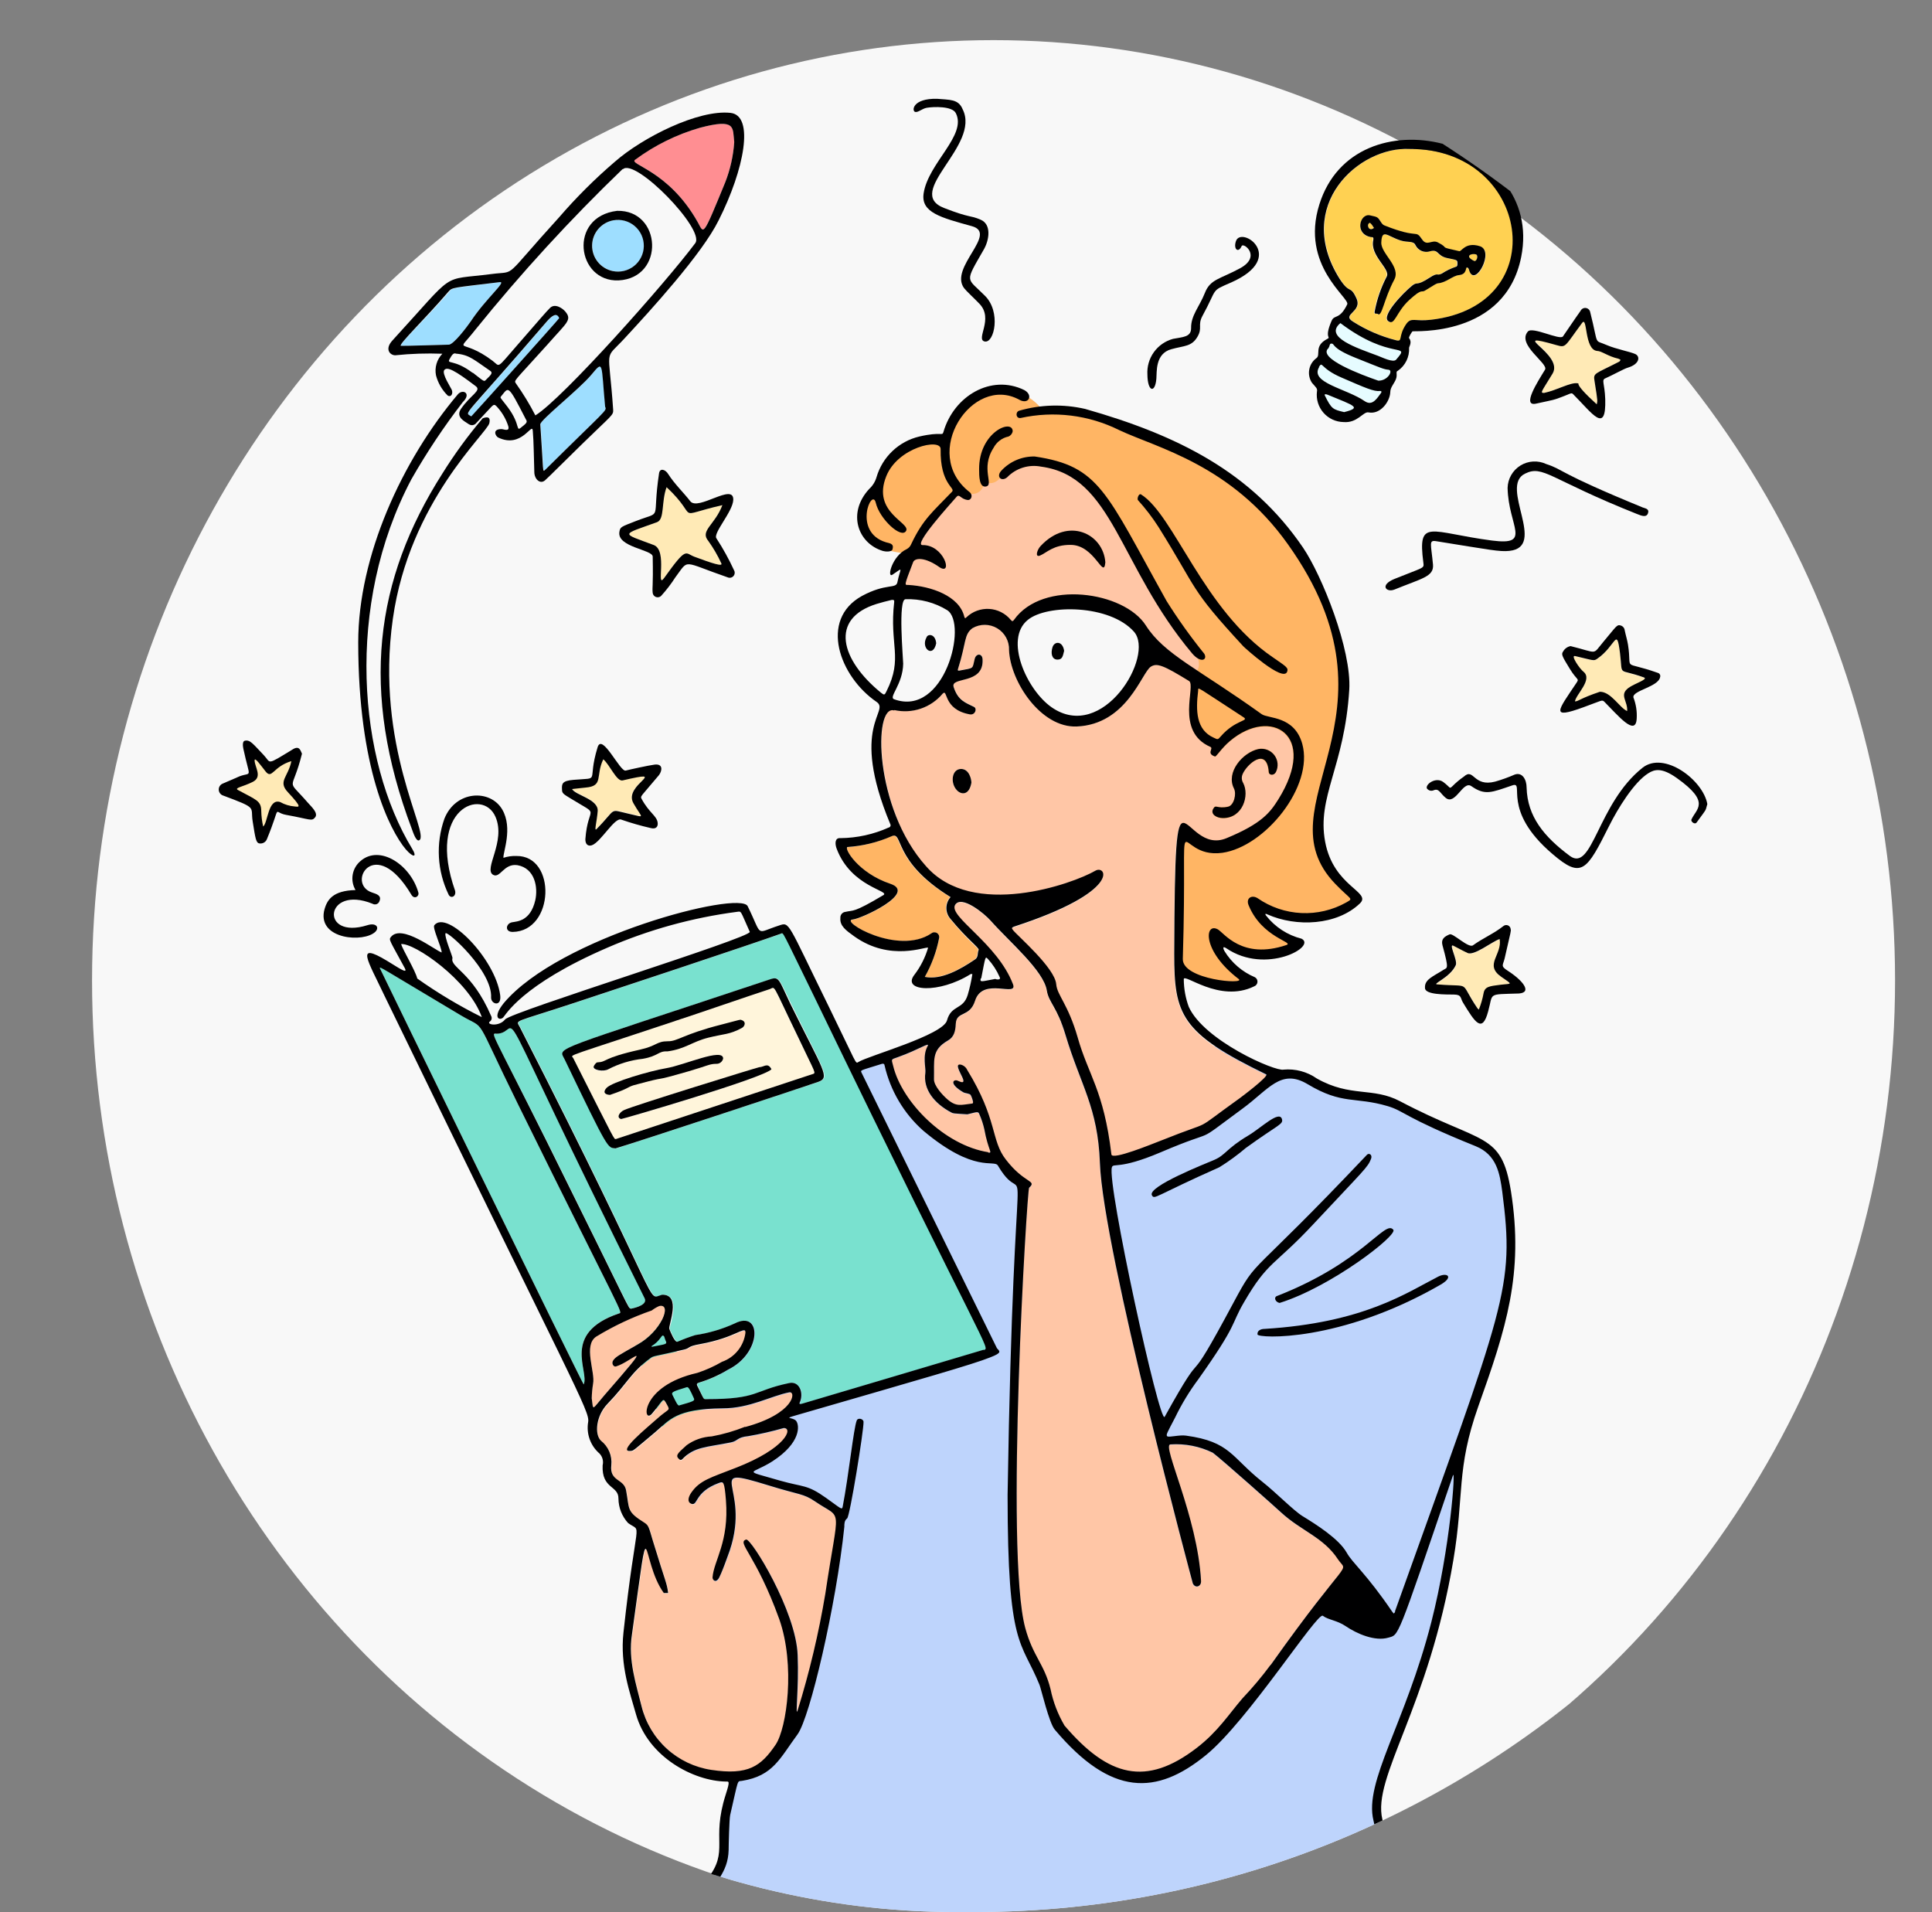 <svg width="674" height="667" viewBox="0 0 674 667" fill="none" xmlns="http://www.w3.org/2000/svg">
<rect x="0" y="0" width="674" height="667" fill="#808080" stroke="none"/>
<g clip-path="url(#clip0_608_33)">
<ellipse cx="346.613" cy="342" rx="314.5" ry="328" fill="#F8F8F8"/>
<path d="M220.465 466.205L231.405 498.789L245.711 491.45L230.866 460.65C230.866 460.65 221.172 465.666 220.465 466.205Z" fill="#79E1CF"/>
<path d="M291.29 373.771C309.655 368.587 327.425 361.49 344.306 352.598L427.853 365.726C427.853 365.726 443.136 374.578 444.987 374.848C450.216 374.421 455.453 375.597 460 378.214C466.16 382.489 478.48 382.489 481.678 383.027C486.295 384.52 490.707 386.59 494.806 389.187C498.003 391.072 512.208 395.617 514.632 397.232C517.056 398.848 522.643 400.599 523.99 407.331C525.872 415.603 527 424.032 527.356 432.509C527.087 438.669 525.505 455.264 523.081 461.694C520.657 468.123 510.222 501.582 509.616 505.453C509.011 509.324 507.765 535.445 506.25 540.831C504.736 546.217 497.431 574.492 496.152 579.642C494.873 584.793 485.178 610.442 483.563 614.987C481.947 619.531 479.523 627.845 480.197 631.312C481.17 635.068 481.442 638.97 481.004 642.824C480.466 647.133 483.967 668.272 482.889 669.753C481.812 671.235 444.314 672.951 431.22 668.946C418.125 664.94 365.883 670.561 344.71 669.484C323.537 668.407 267.593 667.868 259.581 666.118C251.57 664.368 241.64 663.997 246.453 658.645C251.267 653.293 251.806 645.787 252.075 638.449C252.78 631.814 254.121 625.267 256.081 618.891L239.25 503.602L263.957 453.11L291.29 373.771Z" fill="#BED4FC"/>
<path d="M523.721 340.784C527.928 343.746 527.39 343.107 523.721 343.578C520.052 344.049 518.133 344.184 517.695 346.574C517.336 348.521 516.784 350.425 516.046 352.263C515.875 352.134 515.715 351.988 515.575 351.825C508.842 341.929 514.06 344.487 501.706 343.477C499.249 343.477 506.015 341.188 508.001 336.745C508.741 335.095 505.274 328.935 507.227 330.013C513.151 333.143 511.232 331.999 511.973 332.436C514.195 333.816 520.792 328.397 523.317 327.656C524.091 333.109 517.864 336.475 523.721 340.784Z" fill="#FFEAB6"/>
<path d="M573.539 236.434C575.188 237.04 570.172 238.487 568.119 240.035C564.753 242.526 567.917 244.613 567.648 248.114C565.022 247.003 562.06 241.382 558.155 241.382C551.12 243.738 550.683 244.748 549.437 244.748C549.841 242.223 555.765 237.107 552.399 234.38C551.087 233.371 547.821 228.557 549.471 228.927C556.001 230.442 555.967 230.745 557.213 229.87C563.777 225.359 563.945 218.425 565.157 227.917C566.2 236.434 564.08 233.068 573.539 236.434Z" fill="#FFEAB6"/>
<path d="M565.358 125.554C565.189 125.789 565.055 126.092 564.819 126.193C556.337 130.569 555.764 130.031 556.269 132.926C557.548 140.903 557.245 139.658 557.043 141.038C548.056 132.892 551.624 133.935 550.311 133.7C547.82 133.329 543.175 136.123 538.698 137.066C537.15 137.066 537.756 136.729 541.627 130.334C545.902 123.366 525.099 115.119 543.141 120.235C546.508 121.211 545.902 120.74 552.028 112.493C553.98 109.834 552.735 121.851 557.279 122.255C558.861 122.255 561.049 124.14 564.651 124.948C564.917 125.113 565.156 125.317 565.358 125.554Z" fill="#FFEAB6"/>
<path d="M217.167 272.114C234.267 268.277 217.167 273.662 220.971 280.058C224.102 285.578 225.381 285.074 219.288 283.727C212.219 282.145 215.417 281.674 208.079 289.113C207.204 290.022 208.247 286.319 208.516 282.818C208.819 278.644 200.741 277.298 199.562 275.11C200.135 275.11 199.125 275.11 204.309 274.605C210.704 274.066 207.675 270.465 210.469 264.742C212.758 266.728 215.114 272.552 217.167 272.114Z" fill="#FFEAB6"/>
<path d="M251.57 196.444C252.412 197.858 248.204 196.444 242.246 194.223C238.88 192.977 239.654 190.453 231.71 201.561C228.647 205.903 233.124 192.001 228.041 190.116C216.529 185.808 216.529 186.75 229.185 182.172C231.946 181.162 230.633 175.137 232.552 169.953C244.569 181.196 234.437 180.253 252.008 176.214C249.416 183.148 244.03 185.134 247.127 188.736C248.846 191.161 250.334 193.742 251.57 196.444Z" fill="#FFEAB6"/>
<path d="M343.362 394C344.944 401.473 346.492 402.348 344.742 402.079C329.494 399.689 314.615 384.609 311.552 371.952C310.98 369.562 310.576 369.798 313.134 368.923C320.641 366.263 324.512 363.402 323.569 365.085C321.684 368.451 323.031 372.794 322.795 374.342C321.92 380.165 325.959 385.08 331.783 388.177C332.557 388.581 332.287 388.513 337.438 388.85C340.804 388.042 341.241 387.705 341.645 388.85C342.4 390.502 342.975 392.227 343.362 394Z" fill="#FFC6A6"/>
<path d="M463.332 137.738C472.555 141.609 475.147 142.215 468.92 143.763C465.015 142.821 464.544 142.753 462.187 137.973C461.952 137.367 462.692 137.468 463.332 137.738Z" fill="#E6FCFF"/>
<path d="M481.778 136.258C482.35 136.258 482.317 136.662 482.081 136.965C480.701 138.816 479.119 141.543 476.527 139.893C469.795 135.551 456.667 133.565 460.269 127.943C461.75 125.654 460.538 128.28 468.213 131.579C476.527 135.147 479.523 136.527 481.778 136.258Z" fill="#E6FCFF"/>
<path d="M484.539 128.986C486.592 129.188 484.067 132.857 480.802 132.79C475.383 130.905 459.057 124.913 463.568 121.345C464.106 120.941 463.837 119.797 464.611 119.864C465.958 119.864 464.174 121.278 473.094 124.846C482.014 128.414 482.788 128.717 484.539 128.986Z" fill="#E6FCFF"/>
<path d="M467.673 112.662C485.513 126.127 492.582 119.192 487.196 125.453C486.186 126.632 482.282 124.645 480.801 124.107C473.597 121.448 461.58 117.61 467.673 112.662Z" fill="#E6FCFF"/>
<path d="M514.868 88.728C515.911 89.031 515.137 91.489 514.195 90.984C510.627 89.166 513.622 88.324 514.868 88.728Z" fill="#FFD152"/>
<path d="M479.286 79.506C477.435 81.021 476.593 78.092 477.805 77.756C478.209 77.655 478.916 78.934 479.286 79.506Z" fill="#FFD152"/>
<path d="M491.978 51.971C533.685 51.735 542.672 106.603 499.316 111.551C493.661 112.225 492.584 110.609 490.834 112.864C487.67 117.341 489.723 119.361 487.131 118.687C481.841 117.336 476.797 115.154 472.186 112.225C467.911 109.633 475.552 108.858 473.33 104.045C471.108 99.231 471.007 102.9 467.507 97.313C451.316 71.495 474.273 50.995 491.978 51.971ZM512.781 94.855C514.902 100.106 521.499 87.686 516.416 86.036C511.333 84.387 509.987 87.955 509.179 87.753C501.37 86.002 506.217 87.012 501.706 84.69C499.619 83.612 497.97 86.137 496.287 83.747C493.628 79.91 495.546 83.747 483.058 78.765C482.183 78.429 481.712 77.217 481.038 76.409C480.365 75.601 479.322 75.601 478.076 75.264C474.441 74.288 472.354 81.728 478.076 82.704C478.682 82.704 479.12 82.704 478.918 83.747C477.639 89.234 485.078 93.846 483.597 96.505C481.585 100.353 480.166 104.484 479.389 108.757C479.221 109.767 480.13 109.229 480.5 109.532C481.914 110.743 482.587 104.415 486.222 97.582C488.679 93.038 481.543 88.493 481.712 84.589C481.914 79.573 483.866 82.434 488.444 83.882C491.002 84.69 492.955 83.882 493.661 85.565C494.119 86.464 494.884 87.17 495.816 87.552C496.75 87.936 497.788 87.971 498.744 87.652C501.841 86.844 501.033 89.234 504.669 90.008C508.304 90.782 508.27 90.614 508.27 91.96C508.27 92.432 508.27 92.937 507.698 93.071C505.967 93.662 504.318 94.465 502.784 95.461C500.865 96.37 501.706 94.822 498.509 96.909C493.695 100.039 494.503 98.053 492.483 99.635C489.117 102.362 481.745 110.138 484.102 111.989C486.458 113.84 486.727 108.993 491.507 104.617C496.287 100.241 495.546 102.362 497.162 101.251C500.528 99.164 500.999 98.861 501.504 98.827C504.399 98.592 506.621 96.168 508.809 95.966C511.771 95.697 510.997 93.105 511.636 93.307C512.276 93.509 512.545 94.283 512.781 94.855Z" fill="#FFD152"/>
<path d="M224.271 83.106C224.8 84.855 224.786 86.724 224.229 88.464C223.673 90.204 222.602 91.735 221.156 92.853C219.711 93.971 217.96 94.624 216.136 94.725C214.312 94.826 212.5 94.371 210.939 93.42C209.38 92.468 208.145 91.066 207.4 89.397C206.655 87.729 206.433 85.874 206.766 84.077C207.098 82.28 207.968 80.627 209.261 79.335C210.553 78.044 212.208 77.176 214.005 76.845C216.186 76.452 218.435 76.871 220.328 78.025C222.22 79.179 223.623 80.987 224.271 83.106Z" fill="#9EDEFF"/>
<path d="M190.912 112.089C192.393 110.406 194.278 108.723 195.187 110.978C195.187 110.978 164.589 145.178 164.521 145.245C162.031 143.529 161.054 147.029 190.912 112.089Z" fill="#9EDEFF"/>
<path d="M211.21 141.845C211.816 143.292 211.547 142.753 190.34 163.758C189.263 164.869 189.768 164.835 188.59 147.971C188.59 146.389 202.054 135.853 206.397 130.669C210.739 125.485 209.594 126.36 211.21 141.845Z" fill="#9EDEFF"/>
<path d="M174.317 98.422C176.909 98.085 169.571 104.043 164.219 112.122C163.007 113.872 158.429 119.999 156.645 120.234C156.645 120.234 139.815 120.739 139.815 120.638C139.343 119.999 148.331 111.415 156.645 101.889C157.689 100.307 157.689 100.576 174.317 98.422Z" fill="#9EDEFF"/>
<path d="M256.149 49.58C255.818 54.343 254.774 59.029 253.052 63.482C244.939 83.275 245.646 81.491 243.425 77.519C233.124 59.174 218.852 57.322 221.545 55.673C228.372 50.646 236.044 46.884 244.199 44.565C256.956 41.199 255.543 44.565 256.149 49.58Z" fill="#FF8E92"/>
<path d="M460.37 296.047C457.778 287.194 464.174 264.877 466.092 259.929C468.696 251.008 469.45 241.65 468.314 232.428C466.968 221.892 459.562 204.051 455.657 195.4C451.753 186.749 434.788 170.727 429.402 166.553C424.016 162.379 398.198 151.54 389.008 147.5C379.819 143.461 363.291 142.552 363.291 142.552C360.825 139.466 357.384 137.309 353.529 136.435C349.678 135.56 345.641 136.02 342.085 137.739C331.986 142.216 330.303 152.987 329.428 153.223C308.558 152.987 305.63 169.818 305.63 169.818C297.887 177.661 300.042 182.609 303.273 187.759C306.505 192.909 316.973 193.044 316.973 193.044C316.973 193.044 380.627 179.209 400.049 209.504C419.472 239.799 411.831 289.214 411.831 289.214L412.369 338.292C415.452 341.22 419.306 343.206 423.48 344.025C427.651 344.842 431.971 344.452 435.932 342.903C423.848 333.68 426.17 328.429 426.17 328.429C444.482 339.739 452.561 328.429 452.561 328.429C449.45 327.82 446.532 326.46 444.07 324.465C441.604 322.468 439.666 319.902 438.423 316.984C443.817 318.62 449.388 319.601 455.018 319.913C470.064 321.36 473.431 313.181 473.431 313.181C473.431 313.181 462.928 304.9 460.37 296.047Z" fill="#FFB564"/>
<path d="M331.448 320.585C330.509 319.536 329.987 318.176 329.987 316.765C329.987 315.354 330.509 313.993 331.448 312.944C310.747 300.187 315.19 289.65 310.747 291.771C305.984 293.874 300.895 295.149 295.7 295.541C294.354 295.945 299.436 304.63 310.646 308.366C320.138 311.53 300.547 320.585 297.551 320.821C292.671 321.191 313.271 333.545 324.952 325.668C325.227 325.447 325.566 325.315 325.917 325.295C326.27 325.275 326.621 325.365 326.918 325.556C327.215 325.747 327.445 326.024 327.577 326.353C327.709 326.681 327.732 327.043 327.645 327.385C326.699 332.089 325.005 336.611 322.629 340.782C328.452 341.825 335.117 337.988 339.965 334.689C341.244 333.848 340.772 332.367 341.277 331.323C341.479 330.852 337.238 327.721 331.448 320.585Z" fill="#FFB564"/>
<path d="M278.431 362.058C284.591 374.849 284.86 374.21 283.345 374.748L214.913 397.335C214.105 397.335 215.215 399.253 200.001 369.16C199.226 367.646 195.153 369.699 243.188 353.609C251.536 350.815 259.48 348.021 268.4 345.093C270.689 344.352 268.77 342.063 278.431 362.058ZM269.242 372.998C267.794 370.507 266.65 372.224 264.866 372.291C264.428 372.291 220.837 385.755 217.74 387.236C216.225 387.876 214.845 389.896 216.697 390.367C217.403 390.535 266.65 375.994 269.242 372.998ZM258.672 358.793C259.749 358.254 260.49 356.369 258.201 355.898C257.797 355.898 255.205 356.672 251.469 357.615C238.172 360.981 236.321 363.472 232.888 363.404C228.916 363.404 229.084 365.02 223.16 366.333C209.695 369.329 211.883 370.608 208.281 370.776C207.844 370.776 207.137 371.82 207.002 372.224C206.699 373.435 210.368 374.142 212.119 373.166C215.862 371.155 219.95 369.864 224.169 369.362C229.723 368.386 229.522 366.602 232.787 366.77C239.014 365.929 241.37 363.404 247.025 361.991C252.68 360.577 254.363 360.981 258.672 358.793ZM249.819 371.079C250.382 371.116 250.941 370.95 251.392 370.611C251.843 370.268 252.157 369.78 252.276 369.228C252.276 365.357 238.812 371.517 232.45 372.594C226.66 373.57 213.499 377.407 211.58 379.494C210.234 380.975 210.974 381.817 212.792 381.918C219.524 379.629 218.615 379.326 221.039 378.552C235.042 374.613 225.415 377.845 240.259 373.57C246.992 371.752 247.429 371.079 249.819 371.079Z" fill="#FFF5DB"/>
<path d="M225.011 452.909C226.021 454.962 222.318 456.107 220.164 456.511C218.885 455.669 221.712 460.348 190.879 398.243C171.153 358.994 171.153 360.576 173.173 360.576C183.675 360.61 167.417 337.417 225.011 452.909Z" fill="#79E1CF"/>
<path d="M180.646 385.047C218.144 461.122 217.437 457.621 215.822 458.193C195.625 465.127 205.723 478.39 203.636 482.934C202.526 481.352 132.948 338.797 132.477 337.619C133.015 337.417 131.197 336.508 160.685 354.113C170.143 359.768 164.657 352.564 180.646 385.047Z" fill="#79E1CF"/>
<path d="M284.254 347.751C272.777 323.953 273.551 325.366 272.609 325.703C262.51 329.305 209.662 346.842 200.742 349.771C178.761 357.042 180.141 355.628 181.488 358.253C232.989 458.934 225.247 453.245 231.138 451.663C238.039 451.495 233.427 462.973 233.663 463.579C233.898 464.185 235.581 468.393 236.524 468.056C238.557 467.173 240.636 466.396 242.751 465.734C247.509 465.03 252.144 463.658 256.519 461.661C265.944 456.847 266.078 471.961 254.162 477.784C250.939 479.745 247.477 481.282 243.862 482.362C243.256 482.362 243.121 482.834 243.391 483.372C245.814 488.489 245.208 488.085 246.757 488.085C264.934 488.085 262.78 485.156 275.369 482.497C279.072 481.689 280.619 486.233 279.173 489.229C278.836 489.902 279.408 489.835 280.114 489.633C280.114 489.633 340.704 471.692 343.329 470.85C345.955 470.009 344.71 473.038 284.254 347.751ZM285.6 377.407C285.062 377.609 222.453 398.378 214.913 400.599C212.12 400.296 212.658 401.811 197.073 369.395C194.986 365.087 192.226 367.106 268.94 341.591C271.969 340.581 271.834 341.591 276.042 350.208C287.418 373.569 289.909 375.926 285.6 377.407Z" fill="#79E1CF"/>
<path d="M467.102 544.231C470.468 549.246 471.242 541.369 443.27 580.854C440.237 584.958 436.955 588.871 433.441 592.568C428.694 598.055 424.891 604.181 417.384 609.937C399.813 623.402 386.652 620.036 371.336 602.094C369.016 598.153 367.366 593.853 366.455 589.37C364.267 580.517 360.362 578.06 357.636 568.029C350.499 541.807 358.275 415.106 358.982 414.467C361.877 411.807 357.366 413.12 350.87 404.638C345.585 397.905 348.042 390.702 337.405 373.4C337.192 372.932 336.875 372.519 336.48 372.191C336.081 371.866 335.616 371.633 335.116 371.515C333.063 371.178 334.746 373.838 335.688 375.925C337.102 378.988 334.207 377.035 333.669 377.002C332.289 376.833 331.346 378.416 336.059 381.176C336.631 381.512 338.179 381.546 338.583 382.085C338.979 382.836 339.262 383.641 339.425 384.475C339.425 384.946 339.425 385.08 338.987 385.114C335.285 385.552 333.669 386.326 330.606 383.734C328.855 382.253 325.725 378.887 325.792 376.598C325.96 369.866 324.816 366.499 330.606 363.133C332.861 361.888 333.265 359.767 333.4 357.276C333.635 352.698 338.247 355.189 340.132 349.231C342.825 340.749 355.145 348.221 353.361 343.475C347.907 329.169 330.808 319.912 333.164 315.806C335.386 312.204 343.498 318.903 345.585 321.326C352.115 328.698 364.099 338.729 365.176 345.731C365.849 349.938 368.777 351.386 371.706 361.215C376.991 378.853 382.982 386.36 383.689 405.849C384.8 436.144 416.071 552.41 416.105 552.511C416.98 554.329 419.067 553.555 418.966 551.67C417.754 529.083 405.165 504.174 408.262 504.005C413.367 503.652 418.475 504.651 423.073 506.9C426.17 509.223 445.289 526.222 446.972 527.804C454.311 534.334 462.086 536.556 467.102 544.231Z" fill="#FFC6A6"/>
<path d="M428.996 258.683C443.201 246.666 459.998 256.428 445.826 279.115C442.999 283.592 440.171 287.463 427.818 292.58C411.761 299.312 409.843 258.212 409.54 332.973C409.54 354.18 411.829 360.542 441.619 374.982C442.797 375.555 432.463 383.263 432.396 383.297C414.454 396.155 424.99 390.029 405.13 398.007C401.764 399.286 387.862 405.042 387.626 402.921C384.933 380.402 379.548 375.252 375.845 362.057C372.479 350.41 368.709 347.448 368.372 343.543C367.901 337.82 354.908 326.712 353.325 324.693C352.753 324.019 352.821 323.75 353.662 323.447C391.598 311.093 385.842 301.702 382.005 303.957C374.195 308.502 339.221 321.024 322.929 302.342C305.055 281.808 304.651 245.353 312.057 247.642C315.117 248.319 318.307 248.143 321.274 247.134C324.239 246.125 326.873 244.322 328.887 241.92C330.84 239.967 328.887 247.407 338.313 249.123C340.265 249.493 341.005 247.104 339.827 246.531C336.966 245.084 334.273 244.411 332.725 239.597C331.513 235.861 343.16 238.857 342.823 230.105C342.823 227.782 340.568 227.715 340.063 229.802C339.154 233.403 340.063 232.865 334.677 233.875C334.206 233.875 334.071 233.875 334.24 233.302C337.202 223.978 336.259 221.319 339.289 219.064C340.602 218.297 342.097 217.896 343.614 217.904C345.135 217.913 346.624 218.329 347.928 219.11C349.233 219.891 350.302 221.008 351.028 222.344C351.752 223.68 352.105 225.186 352.046 226.705C352.484 237.712 363.155 253.836 375.609 253.365C393.248 252.658 398.33 234.481 401.528 232.495C403.649 231.148 405.871 231.99 414.824 237.476C417.45 239.059 409.809 255.014 422.264 260.467C423.576 261.039 420.715 262.79 423.913 263.833C424.283 264.237 426.101 261.107 428.996 258.683ZM445.12 269.253C445.585 268.312 445.779 267.26 445.678 266.215C445.577 265.171 445.187 264.175 444.55 263.341C443.911 262.507 443.052 261.869 442.07 261.498C441.089 261.127 440.023 261.038 438.993 261.241C433.54 262.419 427.582 269.354 430.477 274.975C431.453 276.894 430.477 280.866 428.457 281.337C424.452 282.212 424.182 280.327 423.206 282.145C422.23 283.963 424.384 285.511 426.572 285.511C433.506 285.511 435.829 277.567 433.607 273.292C433.324 272.826 433.156 272.297 433.119 271.752C433.086 271.206 433.184 270.66 433.405 270.161C434.819 266.795 441.854 260.433 442.528 269.455C442.696 270.397 444.413 270.734 445.12 269.253ZM338.885 273.056C338.885 271.845 338.144 268.31 335.317 268.243C331.951 268.243 331.446 273.258 333.869 275.716C335.317 277.23 338.077 277.567 338.885 273.056Z" fill="#FFC6A6"/>
<path d="M284.49 523.935C294.319 530.667 292.805 524.238 288.058 556.149C285.758 569.916 282.532 583.512 278.397 596.845C277.455 599.605 278.869 588.935 278.397 577.624C277.926 562.275 262.105 536.625 260.422 537.231C257.056 538.342 263.788 542.28 272.002 565.035C277.623 580.99 274.661 602.938 270.723 608.795C265.606 616.335 261.163 619.533 248.271 617.58C242.487 616.708 237.092 614.141 232.767 610.206C228.441 606.27 225.379 601.139 223.967 595.465C222.15 587.992 219.187 579.375 220.601 570.32C227.333 521.848 223.294 544.3 231.709 555.879H233.224C232.753 552.21 232.416 552.513 227.906 537.702C226.492 532.99 226.458 532.316 224.977 531.374C218.615 527.402 219.793 526.762 218.548 520.03C217.774 515.957 212.758 517.034 213.398 511.312C213.572 509.699 213.334 508.066 212.703 506.571C212.073 505.073 211.073 503.763 209.796 502.762C207.473 500.574 208.012 494.111 212.051 489.903C219.255 482.431 220.063 479.098 227.064 473.914C228.175 473.073 228.444 473.376 238.812 470.952C241.067 470.413 239.687 469.875 244.433 469.033C257.123 466.744 260.321 462.301 260.187 465.129C259.896 467.406 258.977 469.555 257.532 471.339C256.087 473.123 254.174 474.47 252.007 475.227C249.278 476.815 246.39 478.113 243.39 479.098C223.193 483.676 224.27 497.208 227.569 493.337C231.878 488.288 231.238 487.244 232.854 490.206C234.066 492.428 233.46 491.418 229.488 494.986C226.122 498.016 214.879 507.104 220.332 506.296C221.106 506.296 221.544 505.791 228.68 499.8C233.763 495.491 235.816 491.62 252.243 491.452C261.701 491.452 269.073 487.109 275.502 485.864C277.96 485.359 277.32 493.236 260.086 497.881C256.325 499.387 252.423 500.515 248.439 501.247C245.288 501.404 242.249 502.467 239.687 504.31C237.331 506.532 235.58 507.676 236.792 508.922C237.23 509.393 237.634 509.763 238.273 509.09C242.346 504.849 246.554 505.051 255.104 503.334C257.662 502.829 257.123 501.55 261.197 501.146C265.363 500.431 269.487 499.486 273.55 498.319C276.916 498.319 274.324 505.455 256.72 512.254C248.203 515.62 244.198 516.529 241.202 521.006C240.394 522.218 239.721 524.036 241.202 524.709C243.659 525.82 242.178 520.67 250.963 517.472C252.478 516.933 252.849 516.799 253.387 523.531C254.532 538.14 249.146 544.535 248.708 550.46C248.708 551.268 249.651 552.311 250.661 551.066C252.189 547.77 253.549 544.401 254.734 540.967C262.274 518.414 244.635 511.076 268.198 518.313C278.869 521.612 280.35 521.107 284.49 523.935Z" fill="#FFC6A6"/>
<path d="M229.993 455.569C234.571 454.525 230.767 464.422 222.385 469.033C215.653 472.837 214.98 473.207 214.037 474.352C213.095 475.496 214.037 476.944 214.912 476.641C220.433 475.025 229.589 465.162 210.806 486.739C206.362 491.855 207.036 492.226 206.43 487.715C206.47 486.001 206.628 484.293 206.901 482.599C207.743 478.593 203.333 469.134 208.046 466.138C214.144 462.43 220.621 459.384 227.367 457.05C228.178 456.449 229.06 455.953 229.993 455.569Z" fill="#FFC6A6"/>
<path d="M313.605 206.139C313.605 205.668 316.298 192.675 319.597 187.929C322.896 183.182 334.206 171.098 334.206 171.098C334.206 171.098 342.621 175.474 343.396 167.732C343.396 167.732 346.56 170.728 350.128 165.174C353.696 159.62 363.02 160.192 366.386 161.673C369.752 163.154 379.009 164.837 384.126 173.421C389.242 182.004 406.78 211.929 409.91 216.238C413.041 220.546 422.971 233.068 415.599 235.189L402.134 227.514C402.134 227.514 397.456 213.814 385.708 211.862C373.96 209.909 359.991 208.731 354.268 218.594C354.268 218.594 342.992 211.862 335.149 219.032C335.149 219.032 333.365 208.496 323.569 206.846C313.774 205.197 313.605 206.139 313.605 206.139Z" fill="#FFC6A6"/>
<path d="M88.18 270.702L86.598 261.176L94.171 267.571L103.933 262.993L100.634 273.866L107.569 283.964L95.989 281.978L91.411 292.211L88.483 279.925L78.418 275.145L88.18 270.702Z" fill="#FFEAB6"/>
<path d="M573 267.839C557.28 280.361 555.597 304.362 547.687 298.606C538.632 291.873 532.842 284.838 532.573 274.74C532.573 271.946 531.058 269.219 528.365 270.229C526.177 271.183 523.928 271.993 521.633 272.653C513.925 274.672 514.228 267.671 510.66 270.936C509.223 271.93 507.88 273.057 506.654 274.302C505.543 275.312 506.082 274.74 503.523 272.821C500.965 270.902 497.262 273.528 497.767 275.009C498.014 275.369 498.373 275.635 498.788 275.764C499.204 275.892 499.652 275.875 500.056 275.716C502.042 274.841 502.345 276.726 504.365 278.342C507.731 281.068 510.39 272.181 513.285 274.235C518.099 277.601 520.287 276.456 527.625 273.966C532.169 272.451 523.451 282.515 541.662 297.966C551.76 306.617 553.477 303.891 561.387 288.07C564.282 282.28 569.971 272.855 575.121 269.691C577.241 268.378 579.732 267.705 584.916 271.374C597.068 279.991 591.648 282.179 590.066 285.915C589.797 286.588 591.245 287.8 591.884 286.925C595.89 281.438 594.779 283.155 595.621 280.496C594.173 272.148 580.54 261.848 573 267.839Z" fill="#000001"/>
<path d="M567.95 224.921C567.68 223.238 567.142 221.555 566.805 219.905C566.766 219.507 566.606 219.129 566.348 218.823C566.09 218.516 565.745 218.295 565.358 218.189C564.045 217.785 563.877 218.525 559.366 223.877C555.36 228.623 557.75 227.816 547.921 225.392C547.38 225.488 546.867 225.704 546.418 226.025C545.969 226.345 545.596 226.761 545.329 227.243C544.656 228.219 544.723 228.59 547.719 233.437C550.278 237.577 551.085 236.567 549.874 238.351C543.512 247.878 540.65 251.008 552.365 246.733C559.097 244.309 558.828 243.939 559.804 244.915C564.348 249.46 570.609 257.134 570.979 250.705C571.139 248.183 570.749 245.656 569.835 243.3C569.363 240.876 578.62 239.631 579.159 236.163C579.204 236.013 579.218 235.855 579.201 235.699C579.181 235.543 579.134 235.393 579.052 235.257C578.974 235.121 578.87 235.003 578.741 234.91C578.615 234.817 578.472 234.751 578.317 234.716C565.492 230.172 569.464 234.615 567.95 224.921ZM568.118 239.967C564.752 242.458 567.916 244.545 567.647 248.046C565.021 246.935 562.059 241.314 558.154 241.314C551.119 243.67 550.681 244.68 549.436 244.68C549.84 242.155 555.764 237.039 552.398 234.312C551.085 233.303 547.82 228.489 549.47 228.859C556 230.374 555.966 230.677 557.212 229.802C563.776 225.291 563.944 218.357 565.156 227.849C566.199 236.399 564.079 232.898 573.537 236.332C575.086 236.971 570.239 238.419 568.118 239.967Z" fill="#000001"/>
<path d="M525.942 170.189C526.211 183.653 534.66 190.385 520.522 188.568C498.844 185.74 494.502 180.523 496.555 196.276C496.825 198.397 496.926 197.723 486.457 201.965C481.206 204.119 483.596 206.778 486.457 205.667C496.017 201.763 500.225 201.19 499.922 197.017C499.248 189.645 498.306 188.332 501.1 188.803C519.984 191.833 523.181 192.54 526.581 192.169C539.844 190.756 522.946 169.65 532.001 165.24C538.363 162.076 540.483 167.125 571.014 179.277C572.697 179.95 574.38 180.624 574.919 179.041C575.457 177.459 573.909 177.358 573.067 177.022C542.772 164.601 545.869 163.995 539.406 161.874C537.984 161.209 536.419 160.908 534.851 160.998C533.283 161.089 531.762 161.568 530.427 162.393C529.092 163.218 527.981 164.363 527.198 165.724C526.416 167.084 525.984 168.619 525.942 170.189Z" fill="#000001"/>
<path d="M539.002 128.953C536.477 133.094 530.62 142.115 536.04 140.768C538.06 140.297 541.931 139.557 542.772 139.22C547.922 137.47 548.091 136.763 548.797 137.503C555.53 144.236 560.343 151.607 560.007 139.287C559.805 133.498 558.525 132.555 560.175 131.916C562.363 130.973 566.705 128.549 567.917 128.246C572.057 127.001 572.259 124.308 570.475 123.5C568.691 122.692 563.743 121.75 560.68 120.437C555.799 118.249 557.886 121.245 554.755 108.858C554.683 108.489 554.495 108.153 554.217 107.898C553.942 107.643 553.591 107.481 553.218 107.437C552.845 107.392 552.467 107.466 552.138 107.649C551.81 107.831 551.549 108.113 551.389 108.454C550.985 108.992 549.572 111.012 545.263 117.34C544.253 118.855 534.592 113.772 533.01 115.657C529.038 120.269 540.315 126.799 539.002 128.953ZM543.041 120.403C546.407 121.38 545.802 120.908 551.928 112.661C553.88 110.002 552.635 122.019 557.179 122.423C558.727 122.423 560.949 124.308 564.551 125.116C564.84 125.221 565.112 125.368 565.359 125.554C565.19 125.789 565.056 126.092 564.82 126.193C556.338 130.569 555.765 130.031 556.27 132.925C557.549 140.903 557.246 139.658 557.044 141.038C548.057 132.892 551.625 133.935 550.312 133.7C547.821 133.329 543.176 136.123 538.699 137.066C537.151 137.066 537.757 136.729 541.628 130.333C545.802 123.433 524.999 115.253 543.041 120.403Z" fill="#000001"/>
<path d="M459.428 136.662C459.277 137.976 459.403 139.308 459.798 140.57C460.191 141.833 460.847 143 461.717 143.995C462.589 144.99 463.658 145.792 464.859 146.349C466.059 146.907 467.361 147.207 468.685 147.232C473.599 147.669 475.585 143.462 477.437 143.865C481.577 144.673 484.876 140.095 485.011 136.83C485.011 135.114 486.29 133.969 486.963 132.32C487.636 130.67 486.761 129.627 487.636 129.358C488.924 128.472 489.962 127.269 490.652 125.867C491.342 124.464 491.659 122.907 491.574 121.346C491.574 120.909 492.719 119.36 491.574 117.98C491.339 117.677 492.483 115.859 492.753 115.59C493.022 115.321 525.067 117.879 530.689 89.637C538.902 48.369 472.623 31.673 460.27 71.326C453.537 92.667 471.041 103.977 469.998 106.165C467.271 111.786 465.521 109.531 464.511 111.988C461.818 118.216 464.511 117.441 463.063 118.216C458.216 120.707 460.909 123.77 459.226 124.948C457.913 125.913 457.021 127.347 456.741 128.953C456.457 130.558 456.805 132.21 457.711 133.565C459.024 135.114 459.697 135.45 459.428 136.662ZM468.921 143.765C465.016 142.822 464.545 142.755 462.188 137.975C461.885 137.369 462.626 137.47 463.265 137.739C472.556 141.577 475.148 142.182 468.921 143.765ZM467.372 97.312C451.181 71.629 474.104 50.994 491.844 51.97C533.55 51.735 542.538 106.603 499.182 111.551C493.527 112.224 492.45 110.608 490.699 112.864C487.535 117.34 489.588 119.36 486.997 118.687C481.703 117.335 476.66 115.154 472.051 112.224C467.776 109.632 475.417 108.858 473.195 104.044C470.974 99.231 471.007 102.9 467.372 97.312ZM467.54 112.662C485.381 126.126 492.45 119.192 487.064 125.453C486.054 126.631 482.149 124.645 480.668 124.106C473.599 121.447 461.582 117.61 467.675 112.662H467.54ZM463.434 121.346C463.972 120.942 463.703 119.798 464.477 119.865C465.824 119.865 464.04 121.279 472.96 124.847C481.88 128.415 482.654 128.819 484.405 128.987C486.155 129.156 484.203 132.858 480.837 132.791C475.383 130.906 459.091 124.914 463.568 121.346H463.434ZM460.068 128.078C461.549 125.789 460.337 128.415 468.012 131.714C476.326 135.316 479.322 136.662 481.476 136.393C482.048 136.393 482.015 136.797 481.779 137.1C480.399 138.951 478.817 141.678 476.225 140.028C469.661 135.45 456.668 133.565 460.27 127.944L460.068 128.078Z" fill="#000001"/>
<path d="M525.974 338.629C523.348 336.946 524.358 336.744 524.93 334.253C527.253 324.154 527.152 324.861 527.017 324.154C527 323.871 526.905 323.596 526.742 323.36C526.58 323.125 526.355 322.942 526.094 322.827C525.833 322.712 525.547 322.67 525.264 322.71C524.981 322.749 524.714 322.864 524.493 323.043C521.126 325.703 517.289 327.285 513.856 329.776C512.274 330.853 506.955 325.467 505.743 325.938C503.959 326.679 502.646 327.554 503.219 329.742C505.609 338.393 504.868 337.484 503.623 338.292C499.954 340.648 496.89 341.658 497.126 344.654C497.126 347.078 504.464 346.909 507.224 346.943C509.985 346.977 509.412 348.155 510.355 349.703C514.563 356.637 517.087 360.643 519.174 352.766C520.992 346.236 518.736 346.943 529.912 346.573C534.692 346.202 531.09 341.894 525.974 338.629ZM523.584 343.509C519.645 344.014 517.996 344.115 517.558 346.505C517.199 348.452 516.647 350.357 515.909 352.194C515.735 352.065 515.578 351.919 515.438 351.756C508.705 341.86 513.923 344.418 501.569 343.408C499.112 343.408 505.878 341.12 507.864 336.676C508.604 335.027 505.137 328.867 507.09 329.944C513.014 333.075 511.095 331.93 511.836 332.368C514.058 333.748 520.655 328.328 523.18 327.588C524.089 333.142 517.693 336.508 523.718 340.749C527.96 343.678 527.387 343.038 523.584 343.509Z" fill="#000001"/>
<path d="M488.443 384.173C478.883 379.124 471.175 382.894 459.394 376.229C456.011 373.859 451.896 372.762 447.78 373.132C444.919 373.873 420.077 363.034 414.725 351.252C413.592 348.181 413 344.933 412.975 341.659C412.739 339.101 425.328 350.074 437.514 344.083C437.831 343.973 438.108 343.774 438.313 343.51C438.521 343.247 438.647 342.93 438.678 342.599C438.709 342.265 438.647 341.928 438.493 341.631C438.341 341.334 438.106 341.087 437.817 340.918C433.404 339.067 429.685 335.875 427.18 331.796C426.776 331.123 426.305 329.777 427.853 330.82C441.553 340.144 459.528 330.18 454.041 327.454C449.163 326.217 444.832 323.401 441.721 319.443C441.048 318.601 441.721 318.736 442.125 318.971C452.224 323.482 466.429 322.842 474.44 315.134C478.614 311.095 465.217 309.378 462.288 293.624C459.36 277.871 469.021 267.537 470.704 240.642C471.579 226.639 461.144 200.686 454.546 190.991C436.605 164.668 410.787 151.81 378.573 142.654C370.949 140.899 362.999 141.119 355.481 143.294C354.135 143.832 354.438 146.054 356.054 145.818C367.681 143.251 379.835 144.748 390.489 150.059C403.617 156.253 429.57 162.11 449.262 189.813C492.483 250.403 439.163 280.699 465.856 308.368C471.478 314.191 472.286 313.249 469.627 314.831C464.858 317.499 459.438 318.772 453.982 318.511C448.524 318.25 443.25 316.461 438.759 313.35C436.672 312.003 434.518 313.35 435.629 315.874C440.308 327.185 451.685 328.666 448.757 329.676C433.272 334.893 427.011 325.401 424.823 324.189C420.178 321.698 419.337 331.796 432.128 341.524C434.787 343.544 412.436 341.827 412.638 334.523C414.489 272.99 408.565 299.986 426.439 297.495C441.284 295.375 458.417 274.337 454.311 259.492C451.55 249.629 442.428 250.774 440.139 249.124C417.957 233.203 406.175 228.288 399.746 218.19C392.138 206.274 363.762 202.167 353.765 216.204C353.394 216.742 353.091 216.877 352.587 216.204C351.664 215.095 350.519 214.187 349.232 213.536C347.941 212.886 346.533 212.506 345.091 212.421C343.65 212.336 342.208 212.547 340.85 213.041C339.495 213.535 338.252 214.302 337.203 215.295C336.766 215.766 336.564 215.766 336.396 215.093C334.645 207.889 324.85 204.49 316.805 204.052C315.559 204.052 315.324 204.49 318.555 196.108C319.161 194.56 322.662 194.223 327.846 197.926C332.524 200.821 329.259 189.982 321.82 190.15C318.454 190.15 331.649 175.709 333.703 173.319C334.78 172.108 335.083 174.195 337.742 174.43C338.853 174.43 339.56 172.68 338.213 171.636C320.945 158.172 339.257 130.502 355.549 139.422C358.915 141.341 360.564 137.773 357.299 136.056C345.787 130.435 332.76 138.11 329.125 150.699C328.653 152.247 328.552 150.463 320.709 152.281C317.197 153.111 313.966 154.856 311.349 157.339C308.729 159.822 306.813 162.955 305.797 166.419C305.343 168.008 304.457 169.441 303.239 170.559C295.497 178.907 299.2 189.544 308.019 192.203C308.659 192.405 311.183 192.708 311.385 191.53C311.924 189.578 310.342 189.544 309.096 189.174C297.315 185.639 304.215 169.785 305.528 175.406C306.841 181.028 314.448 188.097 316.098 185.202C317.747 182.307 304.114 178.806 309.164 166.183C313.136 156.085 328.182 152.719 328.149 156.657C327.947 169.112 333.467 170.122 332.121 171.535C325.388 178.57 322.022 181.061 317.882 189.813C317.584 190.568 317.021 191.19 316.3 191.564C311.217 193.92 309.332 201.662 311.284 200.518C315.458 197.724 314.112 197.892 313.068 203.109C312.563 205.567 309.197 203.311 300.715 207.889C285.601 216.237 292.939 236.064 305.797 244.849C310.678 248.216 296.17 252.894 310.577 287.464C310.645 287.576 310.684 287.702 310.692 287.832C310.701 287.962 310.678 288.092 310.625 288.211C310.572 288.33 310.49 288.434 310.389 288.516C310.288 288.597 310.168 288.652 310.039 288.676C304.746 291.059 299.015 292.32 293.208 292.379C291.189 292.177 291.256 294.399 291.862 296.014C296.877 309.479 310.779 310.724 308.154 312.273C297.55 318.601 297.786 317.423 294.959 318.096C294.437 318.147 293.957 318.402 293.623 318.806C293.29 319.21 293.13 319.729 293.175 320.25C292.939 322.977 295.06 324.525 298.022 326.646C310.678 335.667 323.133 330.012 323.773 330.618C322.777 334.012 321.169 337.193 319.026 340.01C314.381 345.9 327.61 346.742 338.617 339.808C338.816 339.757 339.024 339.757 339.223 339.808C338.847 342.254 338.306 344.672 337.607 347.045C335.992 352.397 331.919 350.411 330.37 355.965C328.99 361.115 302.869 368.319 299.469 370.473C298.358 371.146 299.166 371.651 289.001 350.882C274.594 321.563 275.537 321.597 271.834 322.842C263.217 325.603 266.212 327.05 260.827 316.11C258.066 310.489 195.086 326.915 175.765 349.906C171.692 354.955 174.149 356.201 175.529 354.955C176.303 354.282 181.689 343.645 211.984 330.551C226.356 324.323 241.526 320.13 257.057 318.096C258.807 317.894 258.1 317.389 261.567 325.064C262.442 327.016 178.289 352.969 176.202 355.628C174.115 358.288 169.47 357.446 170.884 356.369C171.197 356.156 171.416 355.833 171.497 355.463C171.579 355.093 171.516 354.708 171.322 354.383C164.589 338.798 156.915 337.552 157.857 334.186C157.857 333.547 154.895 326.579 155.433 325.569C155.972 324.559 171.86 338.697 171.322 348.021C171.322 350.377 175.092 351.387 174.486 347.078C172.769 334.455 155.972 317.288 151.529 322.741C150.755 323.65 154.02 330.281 154.087 332.268C151.933 331.628 140.118 322.169 136.381 326.848C135.54 327.858 135.944 327.993 141.195 337.687C142.508 340.144 138.738 337.384 135.001 335.162C123.792 328.43 128.269 334.927 134.227 347.55C200.573 484.18 205.858 492.293 205.185 496.063C204.843 498.077 205.026 500.144 205.715 502.066C206.405 503.987 207.579 505.701 209.123 507.036C209.645 507.575 210.021 508.237 210.215 508.964C210.41 509.687 210.416 510.45 210.234 511.177C209.864 519.491 215.822 518.145 215.754 522.79C215.79 525.946 216.989 528.978 219.12 531.306C224.237 535.043 222.049 527.738 217.505 569.478C216.226 581.158 219.861 590.685 221.847 597.922C226.055 613.002 242.044 621.283 253.152 621.485C254.296 621.485 254.768 621.081 253.152 626.096C248.002 642.22 254.532 645.552 246.79 655.449C245.421 657.438 244.628 659.769 244.501 662.181C244.544 662.503 244.697 662.801 244.933 663.022C245.169 663.244 245.475 663.379 245.799 663.404C246.123 663.426 246.445 663.339 246.711 663.151C246.978 662.966 247.172 662.694 247.261 662.383C248.877 656.358 253.993 653.732 254.195 645.317C254.195 643.836 254.397 634.545 254.734 633.131C257.73 620.172 257.09 621.518 258.807 621.249C269.747 619.499 272.07 613.372 278.23 605.024C282.538 599.167 291.693 560.12 294.555 532.619C294.555 531.542 294.555 530.431 295.531 529.69C296.507 528.95 301.354 498.89 301.253 496.029C301.253 494.918 299.301 494.481 298.897 495.491C297.786 498.15 296.103 514.644 293.982 525.584C293.747 526.93 293.208 526.089 288.159 522.521C281.427 517.741 280.451 518.885 272.07 516.495C258.605 512.557 261.971 514.543 269.478 509.763C279.576 503.233 278.903 497.14 277.758 495.693C276.614 494.245 272.978 495.087 277.758 493.707C322.291 480.814 339.358 475.967 345.45 473.51C349.658 471.894 348.816 471.423 347.807 470.346C347.807 470.346 341.411 457.353 300.681 374.445C300.075 373.166 299.705 373.637 307.783 371.079C308.322 371.079 308.49 371.079 308.591 371.651C310.6 380.454 315.307 388.409 322.056 394.406C340.132 409.587 346.763 404.302 348.143 406.625C359.622 426.182 353.765 380.336 351.509 521.544C351.509 575.234 356.256 572.036 362.651 587.756C363.156 588.934 366.017 601.22 368.003 603.408C387.695 626.736 403.449 626.332 420.75 612.228C435.258 600.413 459.596 562.207 461.481 563.655C463.366 565.102 466.462 565.237 469.425 567.256C473.43 569.983 479.691 572.642 484.303 571.296C488.107 570.185 487.097 572.81 506.856 514.745C507.899 511.648 505.947 539.991 499.349 565.809C490.261 601.288 475.787 621.552 479.153 635.084C480.499 640.335 478.177 642.22 479.153 650.837C482.519 675.746 480.869 674.164 483.562 674.4C486.255 674.636 483.259 655.045 483.024 653.9C480.97 643.432 483.63 640.436 482.249 634.646C478.681 619.869 498.306 596.104 507.024 544.198C510.861 521.477 507.933 512.624 515.709 490.643C525.403 463.445 531.664 444.292 527.12 415.613C523.754 394.642 517.257 399.388 488.443 384.173ZM173.173 360.61C183.675 360.61 167.35 337.384 224.91 452.943C225.92 454.996 222.217 456.141 220.063 456.545C218.784 455.703 221.611 460.382 190.778 398.277C171.153 358.994 171.153 360.577 173.173 360.577V360.61ZM139.916 329.339C144.393 328.8 163.478 341.827 168.09 354.82C160.248 350.919 152.719 346.419 145.571 341.356C144.931 338.629 140.488 331.291 139.916 329.305V329.339ZM203.636 482.969C202.525 481.353 132.948 338.831 132.477 337.653C133.015 337.451 131.197 336.542 160.685 354.147C170.143 359.802 164.657 352.633 180.646 385.082C218.144 461.156 217.437 457.655 215.822 458.228C195.659 465.128 205.69 478.357 203.636 482.935V482.969ZM206.43 487.816C206.47 486.102 206.628 484.391 206.901 482.699C207.743 478.694 203.333 469.235 208.046 466.239C214.144 462.531 220.622 459.484 227.367 457.151C228.175 456.528 229.057 456.006 229.993 455.602C234.571 454.592 230.767 464.455 222.386 469.067C215.653 472.87 214.98 473.241 214.038 474.385C213.095 475.53 214.038 476.977 214.913 476.674C220.433 475.058 229.589 465.196 210.806 486.772C206.363 491.923 207.036 492.259 206.43 487.782V487.816ZM232.215 467.619C232.787 469.033 232.585 468.797 227.334 469.841C227.334 469.841 227.334 469.841 227.334 469.572C230.262 467.787 230.7 465.768 231.272 465.902C231.844 466.037 231.743 466.576 232.215 467.72V467.619ZM259.951 497.712C256.191 499.219 252.289 500.346 248.305 501.078C245.153 501.235 242.115 502.299 239.553 504.142C237.197 506.363 235.446 507.508 236.658 508.753C237.096 509.224 237.499 509.595 238.139 508.921C242.212 504.68 246.42 504.882 254.97 503.165C257.528 502.66 256.989 501.381 261.062 500.977C265.229 500.262 269.353 499.317 273.416 498.15C276.782 498.15 274.19 505.286 256.585 512.086C248.035 515.452 244.063 516.361 241.068 520.838C240.26 522.049 239.586 523.867 241.068 524.54C243.525 525.651 242.044 520.501 250.829 517.303C252.344 516.765 252.714 516.63 253.253 523.362C254.397 537.971 249.012 544.367 248.574 550.291C248.574 551.099 249.517 552.142 250.526 550.897C251.536 549.652 254.263 541.674 254.599 540.799C262.139 518.246 244.501 510.907 268.064 518.145C278.869 521.511 280.215 520.939 284.355 523.766C294.184 530.498 292.67 524.069 287.923 555.98C285.623 569.747 282.397 583.344 278.263 596.676C277.321 599.436 278.734 588.766 278.263 577.456C277.792 562.106 261.971 536.456 260.288 537.062C256.922 538.173 263.654 542.111 271.868 564.866C277.489 580.822 274.527 602.769 270.588 608.626C265.472 616.166 261.029 619.364 248.136 617.412C242.353 616.539 236.958 613.975 232.633 610.037C228.307 606.101 225.245 600.971 223.833 595.296C222.015 587.823 219.053 579.206 220.467 570.151C227.199 521.679 223.16 544.131 231.575 555.711H233.09C232.619 552.041 232.282 552.344 227.771 537.534C226.358 532.821 226.324 532.148 224.843 531.205C218.481 527.233 219.659 526.594 218.414 519.861C217.639 515.788 212.624 516.866 213.263 511.143C213.438 509.53 213.199 507.898 212.569 506.402C211.939 504.907 210.939 503.595 209.662 502.593C207.339 500.405 207.878 493.942 211.917 489.735C219.12 482.262 219.928 478.929 226.93 473.746C228.041 472.904 228.31 473.207 238.678 470.783C240.933 470.245 239.553 469.706 244.299 468.865C256.989 466.576 260.187 462.132 260.052 464.96C259.762 467.238 258.843 469.389 257.398 471.17C255.953 472.954 254.04 474.301 251.873 475.058C249.144 476.649 246.256 477.945 243.256 478.929C223.059 483.507 224.136 497.039 227.435 493.168C231.743 488.119 231.104 487.075 232.72 490.038C233.931 492.259 233.325 491.249 229.353 494.817C225.987 497.847 214.744 506.935 220.198 506.128C220.972 506.128 221.409 505.623 228.546 499.631C233.628 495.322 235.682 491.451 252.108 491.283C261.567 491.283 268.939 486.941 275.368 485.695C277.826 485.291 277.186 493.168 259.951 497.813V497.712ZM236.725 490.24C236.288 489.836 236.49 490.475 234.571 486.57C234.133 485.628 234.874 485.359 239.586 483.911C240.192 483.709 240.731 484.82 242.111 487.883C242.414 488.691 241.842 488.893 236.725 490.341V490.24ZM343.161 470.851C340.469 471.692 280.047 489.6 279.946 489.634C279.239 489.836 278.667 489.903 279.004 489.23C280.451 486.133 279.004 481.589 275.2 482.497C262.611 485.157 264.765 488.052 246.588 488.085C245.208 488.085 245.814 488.489 243.222 483.373C242.953 482.834 243.222 482.497 243.693 482.363C247.308 481.283 250.77 479.746 253.993 477.785C265.91 471.961 265.775 456.848 256.35 461.661C251.975 463.658 247.34 465.03 242.582 465.734C240.467 466.396 238.388 467.173 236.355 468.057C235.412 468.393 233.931 464.691 233.494 463.58C233.056 462.469 237.87 451.495 230.969 451.664C225.078 453.246 232.821 458.935 181.319 358.254C179.972 355.628 178.592 357.042 200.573 349.771C209.493 346.843 262.476 329.305 272.44 325.704C273.382 325.367 272.44 323.953 284.086 347.752C344.71 473.039 345.652 470.177 343.161 470.952V470.851ZM417.99 240.844C417.99 239.497 417.317 239.497 433.811 250.201C435.965 251.582 430.95 251.009 425.833 256.934C424.857 258.078 424.823 258.011 423.41 257.338C417.283 254.611 417.115 247.946 417.99 240.945V240.844ZM358.578 216.237C365.311 210.717 387.19 210.852 395.606 220.378C402.944 228.726 384.767 259.256 366.825 246.701C358.208 240.675 350.197 222.97 358.578 216.237ZM315.088 231.52C315.088 229.836 313.203 208.899 315.93 209.034C321.049 208.852 326.109 210.187 330.471 212.871C337.708 217.617 329.495 250.403 311.856 243.907C309.971 243.166 314.953 238.757 315.088 231.52ZM305.797 210.683C307.548 210.145 309.164 209.741 311.116 209.269C311.722 209.269 312.025 209.269 311.957 209.943C310.207 225.124 315.122 229.433 309.298 241.079C308.625 242.493 308.49 242.56 307.346 241.652C293.242 230.139 289.303 215.833 305.797 210.683ZM312.025 247.711C315.085 248.387 318.275 248.212 321.24 247.203C324.207 246.194 326.841 244.39 328.855 241.988C330.774 240.036 328.855 247.475 338.281 249.192C340.233 249.562 340.973 247.172 339.795 246.6C336.934 245.152 334.241 244.479 332.693 239.666C331.481 235.929 343.128 238.925 342.791 230.173C342.791 227.85 340.536 227.783 340.031 229.87C339.122 233.472 340.031 232.933 334.645 233.943C334.174 233.943 334.039 233.943 334.208 233.371C337.17 224.047 336.227 221.388 339.257 219.132C340.569 218.365 342.065 217.965 343.582 217.973C345.103 217.981 346.592 218.397 347.896 219.178C349.201 219.959 350.27 221.076 350.996 222.412C351.72 223.748 352.073 225.255 352.014 226.773C352.452 237.781 363.123 253.904 375.577 253.433C393.216 252.726 398.298 234.549 401.496 232.563C403.617 231.217 405.839 232.058 414.792 237.545C417.418 239.127 409.777 255.082 422.232 260.535C423.544 261.108 420.683 262.858 423.881 263.902C424.386 263.902 426.204 260.906 429.098 258.482C443.304 246.465 460.1 256.227 445.929 278.914C443.102 283.391 440.274 287.262 427.92 292.379C411.864 299.111 409.945 258.011 409.642 332.772C409.642 353.979 411.931 360.341 441.721 374.782C442.9 375.354 432.566 383.062 432.498 383.096C414.557 395.954 425.093 389.828 405.233 397.806C401.867 399.085 387.964 404.841 387.729 402.72C385.036 380.201 379.65 375.051 375.947 361.856C372.581 350.209 368.811 347.247 368.475 343.342C368.003 337.62 355.01 326.511 353.428 324.492C352.856 323.819 352.923 323.549 353.765 323.246C391.701 310.893 385.945 301.501 382.107 303.756C374.298 308.301 339.324 320.823 323.032 302.141C304.956 282.011 304.552 245.556 311.957 247.845L312.025 247.711ZM322.628 340.784C324.998 336.59 326.681 332.046 327.61 327.319C327.697 326.977 327.672 326.615 327.543 326.287C327.411 325.959 327.181 325.681 326.883 325.49C326.586 325.3 326.235 325.21 325.882 325.229C325.529 325.249 325.192 325.381 324.917 325.603C313.237 333.479 292.636 321.126 297.517 320.755C300.445 320.52 320.103 311.465 310.611 308.301C299.402 304.564 294.319 295.88 295.665 295.476C300.925 295.128 306.084 293.875 310.914 291.773C315.357 289.652 310.914 300.188 331.616 312.946C330.676 313.995 330.154 315.356 330.154 316.767C330.154 318.177 330.676 319.538 331.616 320.587C337.405 327.656 341.714 330.685 341.411 331.359C340.906 332.436 341.411 333.917 340.098 334.725C335.083 338.125 328.418 341.962 322.628 340.784ZM344.777 401.946C329.529 399.556 314.65 384.476 311.587 371.819C311.015 369.429 310.611 369.665 313.169 368.79C320.676 366.131 324.547 363.269 323.604 364.953C321.719 368.319 323.066 372.661 322.83 374.209C321.955 380.033 325.994 384.947 331.818 388.044C332.592 388.448 332.323 388.381 337.473 388.717C340.839 387.909 341.276 387.573 341.68 388.717C342.418 390.398 342.993 392.145 343.397 393.935C344.743 401.374 346.494 402.35 344.743 402.081L344.777 401.946ZM443.303 580.721C440.271 584.825 436.989 588.738 433.474 592.435C428.728 597.922 424.924 604.048 417.418 609.804C399.847 623.269 386.685 619.902 371.369 601.961C369.052 598.017 367.403 593.72 366.489 589.237C364.301 580.384 360.396 577.927 357.669 567.896C350.533 541.674 358.309 414.973 359.016 414.333C361.911 411.674 357.4 412.987 350.903 404.504C345.619 397.772 348.076 390.569 337.439 373.267C337.229 372.798 336.912 372.386 336.513 372.058C336.118 371.732 335.652 371.5 335.15 371.382C333.097 371.045 334.78 373.704 335.722 375.791C337.136 378.855 334.241 376.902 333.703 376.869C332.322 376.7 331.38 378.282 336.093 381.043C336.665 381.379 338.213 381.413 338.617 381.951C339.013 382.703 339.296 383.508 339.459 384.341C339.459 384.813 339.459 384.947 339.021 384.981C335.318 385.419 333.703 386.193 330.639 383.601C328.889 382.12 325.759 378.754 325.826 376.465C325.994 369.732 324.85 366.366 330.639 363C332.895 361.755 333.299 359.634 333.433 357.143C333.669 352.565 338.281 355.056 340.166 349.098C342.858 340.615 355.178 348.088 353.394 343.342C347.941 329.036 330.841 319.779 333.198 315.673C335.419 312.071 343.498 318.769 345.619 321.193C352.149 328.565 364.132 338.596 365.21 345.597C365.883 349.771 368.811 351.252 371.74 361.081C377.025 378.72 383.016 386.226 383.723 405.716C384.834 436.011 416.105 552.277 416.139 552.378C417.014 554.196 419.101 553.455 419 551.537C417.788 528.95 405.199 504.041 408.296 503.872C413.401 503.519 418.512 504.517 423.107 506.767C426.204 509.09 445.323 526.089 447.006 527.671C453.974 534.066 461.75 536.288 466.765 543.963C470.333 549.248 471.276 541.371 443.27 580.855L443.303 580.721ZM342.32 341.255C343.868 333.311 343.7 333.614 344.643 334.523C346.331 336.374 347.706 338.489 348.715 340.784C349.422 342.097 347.268 341.625 347.234 341.491C342.421 342.366 341.849 342.77 342.118 341.39L342.32 341.255ZM486.794 562.14C486.654 562.42 486.46 562.673 486.221 562.88C486.036 562.695 485.868 562.49 485.717 562.274C476.561 548.81 471.949 545.444 469.795 541.606C467.068 536.793 459.192 531.811 454.445 528.916C451.315 526.998 445.222 520.737 440.409 516.933C429.536 508.349 429.267 502.93 413.749 500.809C411.393 500.473 407.791 501.516 407.219 501.045C406.646 500.573 407.219 499.766 409.945 494.514C412.231 489.774 414.972 485.263 418.125 481.05C432.061 461.392 429.233 462.402 433.979 454.289C442.327 439.882 444.515 441.633 457.879 427.36C476.19 407.77 477.099 407.332 478.311 404.235C478.85 402.788 477.571 402.114 476.897 402.821C435.023 447.052 439.029 438.166 430.445 454.188C411.426 489.735 422.535 464.994 406.31 494.245C404.593 497.308 386.113 412.852 387.897 407.197C388.402 405.582 390.287 408.174 404.728 402.047C426.574 392.723 415.062 400.297 433.34 386.832C442.597 380.1 446.804 372.594 456.196 378.215C468.314 385.486 472.69 382.49 484.067 385.856C490.093 387.64 489.487 389.626 514.766 399.826C522.172 402.821 523.215 409.352 524.09 415.781C528.433 449.678 525.403 453.784 486.592 562.274L486.794 562.14Z" fill="#000001"/>
<path d="M478.244 82.704C478.85 82.704 479.288 82.704 479.086 83.747C477.807 89.234 485.246 93.846 483.765 96.505C481.751 100.353 480.334 104.484 479.557 108.757C479.389 109.767 480.298 109.229 480.668 109.532C482.082 110.743 482.755 104.415 486.39 97.582C488.847 93.038 481.711 88.493 481.88 84.589C482.082 79.573 484.034 82.434 488.612 83.882C491.17 84.69 493.122 83.882 493.829 85.565C494.287 86.464 495.05 87.17 495.984 87.552C496.918 87.936 497.956 87.971 498.912 87.652C502.009 86.844 501.201 89.234 504.837 90.008C508.472 90.782 508.438 90.614 508.438 91.96C508.438 92.432 508.438 92.937 507.866 93.071C506.135 93.662 504.486 94.465 502.952 95.461C501.033 96.37 501.874 94.822 498.677 96.909C493.863 100.039 494.671 98.053 492.651 99.635C489.285 102.362 481.913 110.137 484.27 111.989C486.626 113.84 486.895 108.993 491.675 104.617C496.455 100.241 495.714 102.362 497.33 101.251C500.696 99.164 501.167 98.861 501.672 98.827C504.567 98.592 506.789 96.168 508.977 95.966C511.939 95.697 511.165 93.105 511.804 93.307C512.444 93.509 512.444 94.148 512.68 94.721C514.8 100.005 521.398 87.551 516.315 85.901C511.232 84.252 509.886 87.82 509.078 87.618C501.268 85.868 506.116 86.878 501.605 84.555C499.518 83.478 497.869 86.002 496.186 83.612C493.526 79.775 495.445 83.612 482.957 78.631C482.082 78.294 481.61 77.082 480.937 76.274C480.264 75.466 479.22 75.466 477.975 75.13C474.44 74.288 472.353 81.593 478.244 82.704ZM514.868 88.729C515.911 89.032 515.137 91.489 514.194 90.984C510.626 89.166 513.622 88.325 514.868 88.729ZM477.84 77.755C478.244 77.755 478.951 78.933 479.321 79.506C477.47 81.02 476.595 78.227 477.807 77.755H477.84Z" fill="#000001"/>
<path d="M501.738 445.335C490.562 451.058 475.65 461.459 441.148 463.58C439.835 463.58 438.522 464.186 438.69 465.532C438.859 466.878 467.471 468.393 502.647 448.095C507.292 445.369 504.801 443.787 501.738 445.335Z" fill="#000001"/>
<path d="M446.402 454.525C464.411 448.904 487.569 430.962 486.088 429.01C483.16 425.274 475.754 440.287 445.426 452.135C444.349 452.539 444.82 454.189 446.402 454.525Z" fill="#000001"/>
<path d="M433.71 225.427C434.282 226.033 447.578 238.084 449.026 234.348C449.564 232.934 448.689 232.53 444.044 229.298C419.841 212.872 409.575 179.615 398.063 172.478C397.288 172.007 396.649 173.858 396.952 174.431C399.597 177.346 401.995 180.476 404.122 183.789C418.226 206.342 414.725 204.86 433.71 225.427Z" fill="#000001"/>
<path d="M435.426 396.155C427.785 400.7 427.616 402.888 423.644 404.604C421.019 405.749 400.081 413.928 401.865 416.992C402.842 418.574 402.673 417.295 425.428 407.163C428.665 405.148 431.748 402.899 434.652 400.43C446.164 392.116 447.779 392.251 447.207 390.332C446.197 387.269 439.936 393.496 435.426 396.155Z" fill="#000001"/>
<path d="M426.675 285.378C433.609 285.378 435.932 277.434 433.71 273.159C433.427 272.692 433.259 272.164 433.222 271.618C433.188 271.073 433.287 270.527 433.508 270.028C434.922 266.662 441.957 260.3 442.63 269.321C442.63 270.398 444.381 270.735 445.121 269.321C445.59 268.381 445.783 267.329 445.682 266.284C445.581 265.239 445.189 264.244 444.552 263.41C443.915 262.576 443.057 261.937 442.075 261.566C441.093 261.195 440.027 261.106 438.995 261.31C433.542 262.488 427.584 269.422 430.479 275.044C431.455 276.962 430.479 280.934 428.459 281.406C424.453 282.281 424.184 280.396 423.208 282.213C422.232 284.031 424.386 285.378 426.675 285.378Z" fill="#000001"/>
<path d="M403.414 132.084C403.616 129.795 402.943 123.365 408.632 121.817C413.21 120.538 415.734 120.975 417.788 117.407C419.538 114.378 417.788 113.435 419.437 110.305C424.958 100.207 422.13 101.755 429.535 98.523C449.328 89.738 432.902 78.529 431.151 84.184C430.242 86.91 431.993 88.459 433.171 85.833C433.777 84.453 440.206 89.435 432.632 93.575C425.631 97.379 422.231 97.345 420.346 102.159C418.461 106.972 415.431 110.036 415.532 114.479C415.532 117.643 412.604 117.542 409.204 118.215C406.514 118.952 404.158 120.592 402.534 122.86C400.909 125.128 400.116 127.885 400.284 130.67C400.351 136.729 402.977 137.335 403.414 132.084Z" fill="#000001"/>
<path d="M361.002 159.248C358.825 159.198 356.659 159.61 354.654 160.457C352.645 161.304 350.839 162.567 349.355 164.163C347.369 166.283 349.355 168.202 351.375 166.485C352.881 164.931 354.749 163.779 356.814 163.132C358.875 162.485 361.069 162.365 363.19 162.783C388.368 166.149 390.119 197.218 415.87 227.917C418.933 231.519 421.323 230.206 420.144 228.085C415.393 222.217 410.997 216.069 406.983 209.673C385.743 171.568 383.689 162.614 361.002 159.248Z" fill="#000001"/>
<path d="M363.022 190.485C361.844 191.731 360.969 194.424 362.72 193.851C365.143 192.875 367.432 190.014 373.525 190.081C381.974 190.081 385.037 202.469 385.609 196.174C384.902 186.177 372.65 180.151 363.022 190.485Z" fill="#000001"/>
<path d="M368.844 230.104C370.662 230.104 370.763 228.892 371.234 227.041C370.696 223.473 367.868 223.675 367.195 225.728C366.522 227.782 366.858 230.003 368.844 230.104Z" fill="#000001"/>
<path d="M341.579 163.725C341.579 165.98 341.579 170.087 343.902 169.717C346.965 169.246 341.916 163.523 346.595 156.252C347.114 155.244 347.854 154.365 348.755 153.678C349.658 152.991 350.701 152.514 351.812 152.28C352.202 152.122 352.542 151.864 352.803 151.534C353.061 151.203 353.232 150.811 353.293 150.395C353.125 145.952 341.445 150.833 341.579 163.725Z" fill="#000001"/>
<path d="M319.261 39.044C320.271 39.313 321.719 37.865 323.334 37.596C325.758 37.192 332.187 36.99 333.433 39.447C337.438 47.156 323.873 56.783 322.223 67.42C321.18 74.152 328.249 75.903 339.054 78.898C348.378 81.457 331.009 93.339 336.327 100.509C337.203 101.653 339.694 103.875 341.713 105.996C346.796 111.314 340.199 118.417 343.531 119.124C346.863 119.83 349.321 108.722 343.531 103.101C337.102 96.638 336.428 98.893 343.262 86.944C345.046 83.813 346.022 78.326 342.117 76.643C338.213 74.96 338.751 76.206 329.393 72.57C315.121 67.083 342.252 50.791 335.823 38.101C334.341 34.466 331.211 34.87 326.936 34.466C318.319 34.264 318.016 38.707 319.261 39.044Z" fill="#000001"/>
<path d="M338.886 273.058C338.886 271.846 338.145 268.311 335.318 268.244C331.952 268.244 331.447 273.26 333.87 275.717C335.318 277.232 338.078 277.568 338.886 273.058Z" fill="#000001"/>
<path d="M326.599 224.416C326.33 221.05 323.671 221.05 323.233 222.329C321.113 226.132 325.522 229.7 326.599 224.416Z" fill="#000001"/>
<path d="M268.77 341.59C192.056 367.139 194.715 365.153 196.903 369.394C212.488 401.81 211.95 400.295 214.744 400.598C222.418 398.376 285.028 377.607 285.432 377.405C289.741 375.924 287.25 373.568 275.738 350.207C271.698 341.725 271.833 340.58 268.77 341.59ZM283.311 374.746L214.912 397.333C214.104 397.333 215.215 399.252 200 369.158C199.226 367.644 195.153 369.697 243.187 353.607C251.535 350.813 259.479 348.019 268.4 345.091C270.722 344.35 268.871 342.061 278.498 361.921C284.591 374.847 284.86 374.241 283.345 374.746H283.311Z" fill="#000001"/>
<path d="M264.865 372.289C264.428 372.289 220.836 385.754 217.74 387.235C216.225 387.874 214.845 389.894 216.696 390.365C217.302 390.365 266.548 375.992 269.14 372.996C267.794 370.505 266.649 372.222 264.865 372.289Z" fill="#000001"/>
<path d="M224.237 369.361C229.791 368.385 229.589 366.601 232.854 366.769C239.082 365.928 241.438 363.403 247.093 361.989C252.748 360.576 254.364 360.98 258.774 358.623C259.851 358.085 260.591 356.2 258.302 355.729C257.898 355.729 255.306 356.503 251.57 357.445C238.274 360.811 236.423 363.302 232.989 363.235C229.017 363.235 229.185 364.851 223.261 366.163C209.797 369.159 211.984 370.438 208.383 370.607C207.945 370.607 207.238 371.65 207.104 372.054C206.801 373.266 210.47 373.973 212.22 372.997C215.965 371.047 220.04 369.816 224.237 369.361Z" fill="#000001"/>
<path d="M235.613 201.391C240.528 194.861 237.633 195.804 253.824 201.391C254.161 201.547 254.539 201.592 254.903 201.52C255.267 201.447 255.598 201.26 255.849 200.987C256.101 200.713 256.258 200.367 256.299 199.998C256.341 199.629 256.264 199.257 256.079 198.934C254.307 195.089 252.26 191.376 249.953 187.826C248.573 186.076 255.675 178.502 255.81 174.362C256.012 168.269 243.524 178.401 240.797 174.833C238.609 171.972 235.277 168.807 233.089 165.34C232.112 163.758 230.227 163.186 229.924 165.071C227.333 182.272 231.507 178.031 221.913 181.733C216.561 183.82 216.393 183.787 216.09 185.503C215.147 190.923 227.669 191.697 227.703 194.154C227.905 205.229 227.467 204.556 227.703 206.878C227.75 207.19 227.881 207.483 228.081 207.726C228.281 207.97 228.543 208.155 228.84 208.261C229.136 208.368 229.456 208.393 229.765 208.333C230.075 208.274 230.362 208.131 230.598 207.922C232.449 205.889 234.127 203.705 235.613 201.391ZM228.039 190.115C216.527 185.806 216.527 186.749 229.184 182.171C231.944 181.161 230.631 175.136 232.55 169.952C244.567 181.195 234.435 180.252 252.006 176.213C249.414 183.147 244.028 185.133 247.125 188.735C248.856 191.158 250.355 193.739 251.602 196.443C252.444 197.857 248.236 196.443 242.278 194.222C238.912 192.976 239.686 190.452 231.742 201.56C228.645 205.902 233.122 192 228.039 190.115Z" fill="#000001"/>
<path d="M170.817 142.553C172.432 140.802 172.466 140.802 173.947 142.553C175.455 144.345 176.598 146.415 177.313 148.645C177.919 150.8 175.63 149.655 174.923 149.689C171.557 149.689 172.937 152.213 173.779 152.617C182.059 156.623 185.628 147.097 185.863 150.227C186.233 154.469 186.2 159.08 186.402 164.634C186.402 167.159 188.455 169.078 190.172 167.529C191.889 165.981 196.466 161.336 202.963 155.007C213.6 144.606 214.038 144.909 213.903 142.856C212.355 120.303 210.537 126.025 217.942 117.98C226.896 108.319 244.871 88.661 250.695 76.88C259.682 59.073 263.25 40.324 254.869 39.381C243.659 38.136 224.17 47.931 214.475 56.447C207.523 62.401 201.03 68.871 195.053 75.802C174.856 97.985 180.578 94.383 171.49 95.595C153.212 97.952 159.607 94.013 136.886 118.788C134.092 121.851 136.078 123.938 137.896 123.938C143.352 123.368 148.841 123.188 154.323 123.399C153.371 124.384 152.672 125.584 152.286 126.897C151.899 128.21 151.835 129.597 152.101 130.94C152.803 133.607 154.21 136.037 156.174 137.975C157.285 138.682 158.093 137.436 157.655 136.123C157.453 135.45 153.986 130.334 154.996 129.088C156.006 127.843 158.564 129.088 166.003 134.743C168.056 136.292 164.118 137.773 160.786 142.687C158.867 145.582 162.267 147.063 163.176 147.736C164.084 148.41 164.926 148.544 165.835 147.905L170.817 142.553ZM154.323 165.207C130.76 202.234 125.509 241.012 143.686 289.214C144.022 290.056 145.167 293.86 146.311 293.086C149.947 290.696 130.726 260.4 137.054 215.833C142.878 174.834 169.941 151.17 170.716 147.602C171.12 145.851 170.48 145.111 168.393 145.919C163.236 151.994 158.533 158.441 154.323 165.207ZM164.825 130.031C158.261 125.083 155.669 127.27 156.915 125.15C157.52 124.106 158.126 122.928 159.103 123.366C163.781 123.77 165.397 125.554 171.052 129.391C172.028 130.064 171.254 130.805 169.706 132.32C168.797 133.329 168.999 133.128 164.96 130.031H164.825ZM164.421 145.246C161.93 143.529 160.819 147.03 190.811 112.089C192.292 110.406 194.177 108.723 195.086 110.978C195.187 111.079 164.589 145.178 164.421 145.246ZM182.43 148.612C179.468 151.136 182.127 148.612 177.01 141.879C174.654 138.783 174.351 138.783 174.789 138.278C177.515 135.08 176.943 133.565 183.473 146.323C184.146 147.232 183.473 147.736 182.531 148.544L182.43 148.612ZM190.239 163.827C189.162 164.937 189.667 164.904 188.489 148.039C188.489 146.457 201.953 135.921 206.296 130.738C210.638 125.554 209.662 126.429 211.109 141.913C211.816 143.293 211.547 142.755 190.34 163.759L190.239 163.827ZM221.645 55.673C228.441 50.657 236.079 46.895 244.198 44.565C256.956 41.199 255.542 44.565 256.148 49.58C255.821 54.344 254.777 59.031 253.051 63.483C244.939 83.275 245.645 81.491 243.424 77.519C233.123 59.174 218.885 57.39 221.645 55.673ZM217.303 59.039C221.611 54.966 246.083 80.111 242.549 84.824C232.215 98.692 196.264 139.086 186.772 144.909C184.795 141.061 182.545 137.36 180.04 133.834C179.198 132.589 179.097 133.43 190.98 120.202C197.712 112.527 199.631 111.652 197.274 108.757C196.264 107.511 193.572 105.694 191.855 107.444C190.138 109.194 189.196 110.373 180.747 120.067C172.971 128.954 174.587 127.944 171.826 125.857C160.718 117.475 158.732 124.073 165.835 115.018C181.764 95.276 198.92 76.557 217.202 58.972L217.303 59.039ZM156.41 101.789C157.79 100.173 157.79 100.443 174.317 98.423C176.909 98.086 169.571 104.044 164.219 112.123C163.007 113.873 158.429 120 156.645 120.235C156.645 120.235 139.815 120.74 139.815 120.639C139.108 120.033 148.095 111.45 156.41 101.789Z" fill="#000001"/>
<path d="M240.26 373.703C246.992 371.75 247.43 371.144 249.82 371.111C250.383 371.147 250.942 370.982 251.392 370.642C251.843 370.303 252.157 369.812 252.277 369.259C252.277 365.388 238.813 371.548 232.451 372.626C226.661 373.602 213.499 377.439 211.581 379.526C210.234 381.007 210.975 381.849 212.793 381.95C219.525 379.661 218.616 379.358 221.04 378.584C235.11 374.746 225.416 377.978 240.26 373.703Z" fill="#000001"/>
<path d="M228.376 266.728C226.289 266.997 219.355 268.512 218.278 268.815C216.292 269.32 210.065 255.553 208.483 260.669C204.612 273.258 209.93 271.205 200.067 272.047C196.028 272.383 195.961 273.461 196.062 275.413C196.062 276.726 196.533 276.995 198.956 278.476C209.896 285.208 205.116 280.327 204.208 292.782C204.208 294.499 205.083 295.306 206.463 294.869C209.593 293.825 214.542 284.771 216.831 285.949C220.142 287.094 223.513 288.061 226.929 288.844C228.848 289.382 229.656 288.372 229.42 286.891C229.05 284.535 226.458 283.525 223.866 278.745C223.294 277.634 223.428 278.139 229.857 270.431C230.968 269.017 231.473 266.358 228.376 266.728ZM220.971 280.193C224.101 285.713 225.381 285.208 219.288 283.862C212.219 282.28 215.417 281.809 208.079 289.248C207.203 290.157 208.247 286.454 208.516 282.953C208.819 278.779 200.741 277.432 199.562 275.244C200.135 275.244 199.125 275.244 204.309 274.739C210.704 274.201 207.675 270.599 210.469 264.877C212.758 266.829 215.114 272.686 217.201 272.249C234.267 268.277 217.268 273.662 220.971 280.193Z" fill="#000001"/>
<path d="M215.789 97.817C232.048 96.975 230.903 73.177 215.284 73.547C198.084 75.634 201.214 98.423 215.789 97.817ZM214.005 76.846C215.316 76.614 216.662 76.674 217.946 77.023C219.231 77.372 220.423 78.001 221.435 78.865C222.448 79.729 223.257 80.806 223.805 82.019C224.352 83.232 224.624 84.552 224.601 85.883C224.579 87.214 224.262 88.523 223.673 89.717C223.085 90.911 222.239 91.96 221.197 92.789C220.155 93.618 218.943 94.205 217.647 94.51C216.351 94.815 215.004 94.829 213.702 94.552C211.656 94.116 209.824 92.982 208.521 91.344C207.219 89.707 206.526 87.667 206.562 85.574C206.597 83.482 207.359 81.467 208.718 79.875C210.076 78.282 211.945 77.212 214.005 76.846Z" fill="#000001"/>
<path d="M178.659 321.732C176.438 322.136 176 325.098 178.861 325.098C193.47 324.862 194.211 298.405 180.14 298.606C178.611 298.55 177.083 298.766 175.63 299.246C175.428 297.328 178.996 288.946 175.226 282.416C171.052 275.212 158.967 275.684 155.029 285.614C153.517 289.909 152.87 294.461 153.124 299.008C153.378 303.555 154.529 308.004 156.51 312.105C157.284 313.619 159.237 312.744 158.765 310.725C148.667 282.012 168.426 274.606 172.87 284.974C176.572 293.625 168.561 303.184 172.028 305.17C174.485 306.551 175.731 301.131 180.477 301.804C186.637 302.881 187.748 309.58 186.738 314.057C185.021 321.429 180.376 321.395 178.659 321.732Z" fill="#000001"/>
<path d="M143.821 296.148C125.004 265.247 120.258 211.221 143.518 167.192C148.868 157.811 154.863 148.813 161.459 140.263C164.59 137.2 161.459 135.584 159.743 137.537C140.253 160.594 124.971 193.986 124.971 224.079C124.971 268.176 136.012 289.651 141.532 296.249C144.225 299.346 145.605 299.077 143.821 296.148Z" fill="#000001"/>
<path d="M128.202 322.74C111.371 328.024 113.29 308.501 129.952 315.267C130.158 315.39 130.388 315.469 130.627 315.494C130.866 315.522 131.107 315.494 131.335 315.418C131.563 315.343 131.771 315.216 131.945 315.051C132.119 314.885 132.254 314.683 132.342 314.459C133.251 312.406 131.467 311.901 129.75 311.329C120.561 308.265 130.794 290.728 143.518 312.136C144.561 313.887 146.345 312.675 145.941 311.329C143.248 301.735 132.477 294.498 125.745 300.389C124.313 301.598 123.355 303.275 123.041 305.124C122.727 306.972 123.077 308.871 124.028 310.487C116.084 310.689 113.93 313.853 113.021 317.993C111.203 327.755 126.923 328.9 130.928 325.062C132.477 323.514 131.198 321.797 128.202 322.74Z" fill="#000001"/>
<path d="M105.346 262.924C104.841 261.915 104.504 259.962 102.181 261.376C92.723 267.132 94.641 266.223 92.083 263.497C88.246 259.491 87.269 257.943 85.351 258.414C84.509 258.649 84.711 260.366 84.913 261.275C87.236 272.047 87.976 269.185 83.6 270.801C82.591 271.205 81.715 271.676 77.609 273.393C77.222 273.57 76.894 273.855 76.665 274.213C76.435 274.571 76.312 274.987 76.312 275.413C76.312 275.838 76.435 276.255 76.665 276.613C76.894 276.971 77.222 277.255 77.609 277.432C90.131 282.111 87.303 281.236 88.145 286.521C89.121 292.58 89.289 294.095 90.568 294.229C91.09 294.3 91.62 294.196 92.076 293.934C92.533 293.673 92.89 293.267 93.093 292.782C98.344 280.024 94.911 283.39 99.825 284.266C108.274 285.78 108.712 286.622 109.923 285.141C111.135 283.66 108.678 281.472 107.466 280.092C99.522 270.936 101.878 276.995 105.346 262.924ZM102.855 281.337C101.056 281.203 99.309 280.674 97.738 279.789C93.497 278.409 93.497 286.891 91.814 288.339C91.406 286.56 91.181 284.744 91.141 282.919C91.141 279.216 89.121 278.947 82.995 275.581C81.648 274.807 84.711 274.504 88.178 272.753C91.645 271.003 88.885 267.637 88.818 265.281C88.818 263.867 91.174 267.267 92.655 269.118C94.944 271.979 95.213 267.435 101.643 265.516C100.566 271.07 96.829 272.518 100.431 276.355C105.682 281.977 104.268 281.472 102.855 281.337Z" fill="#000001"/>
</g>
<defs>
<clipPath id="clip0_608_33">
<rect width="673.224" height="667" rx="333.5" fill="white"/>
</clipPath>
</defs>
</svg>
